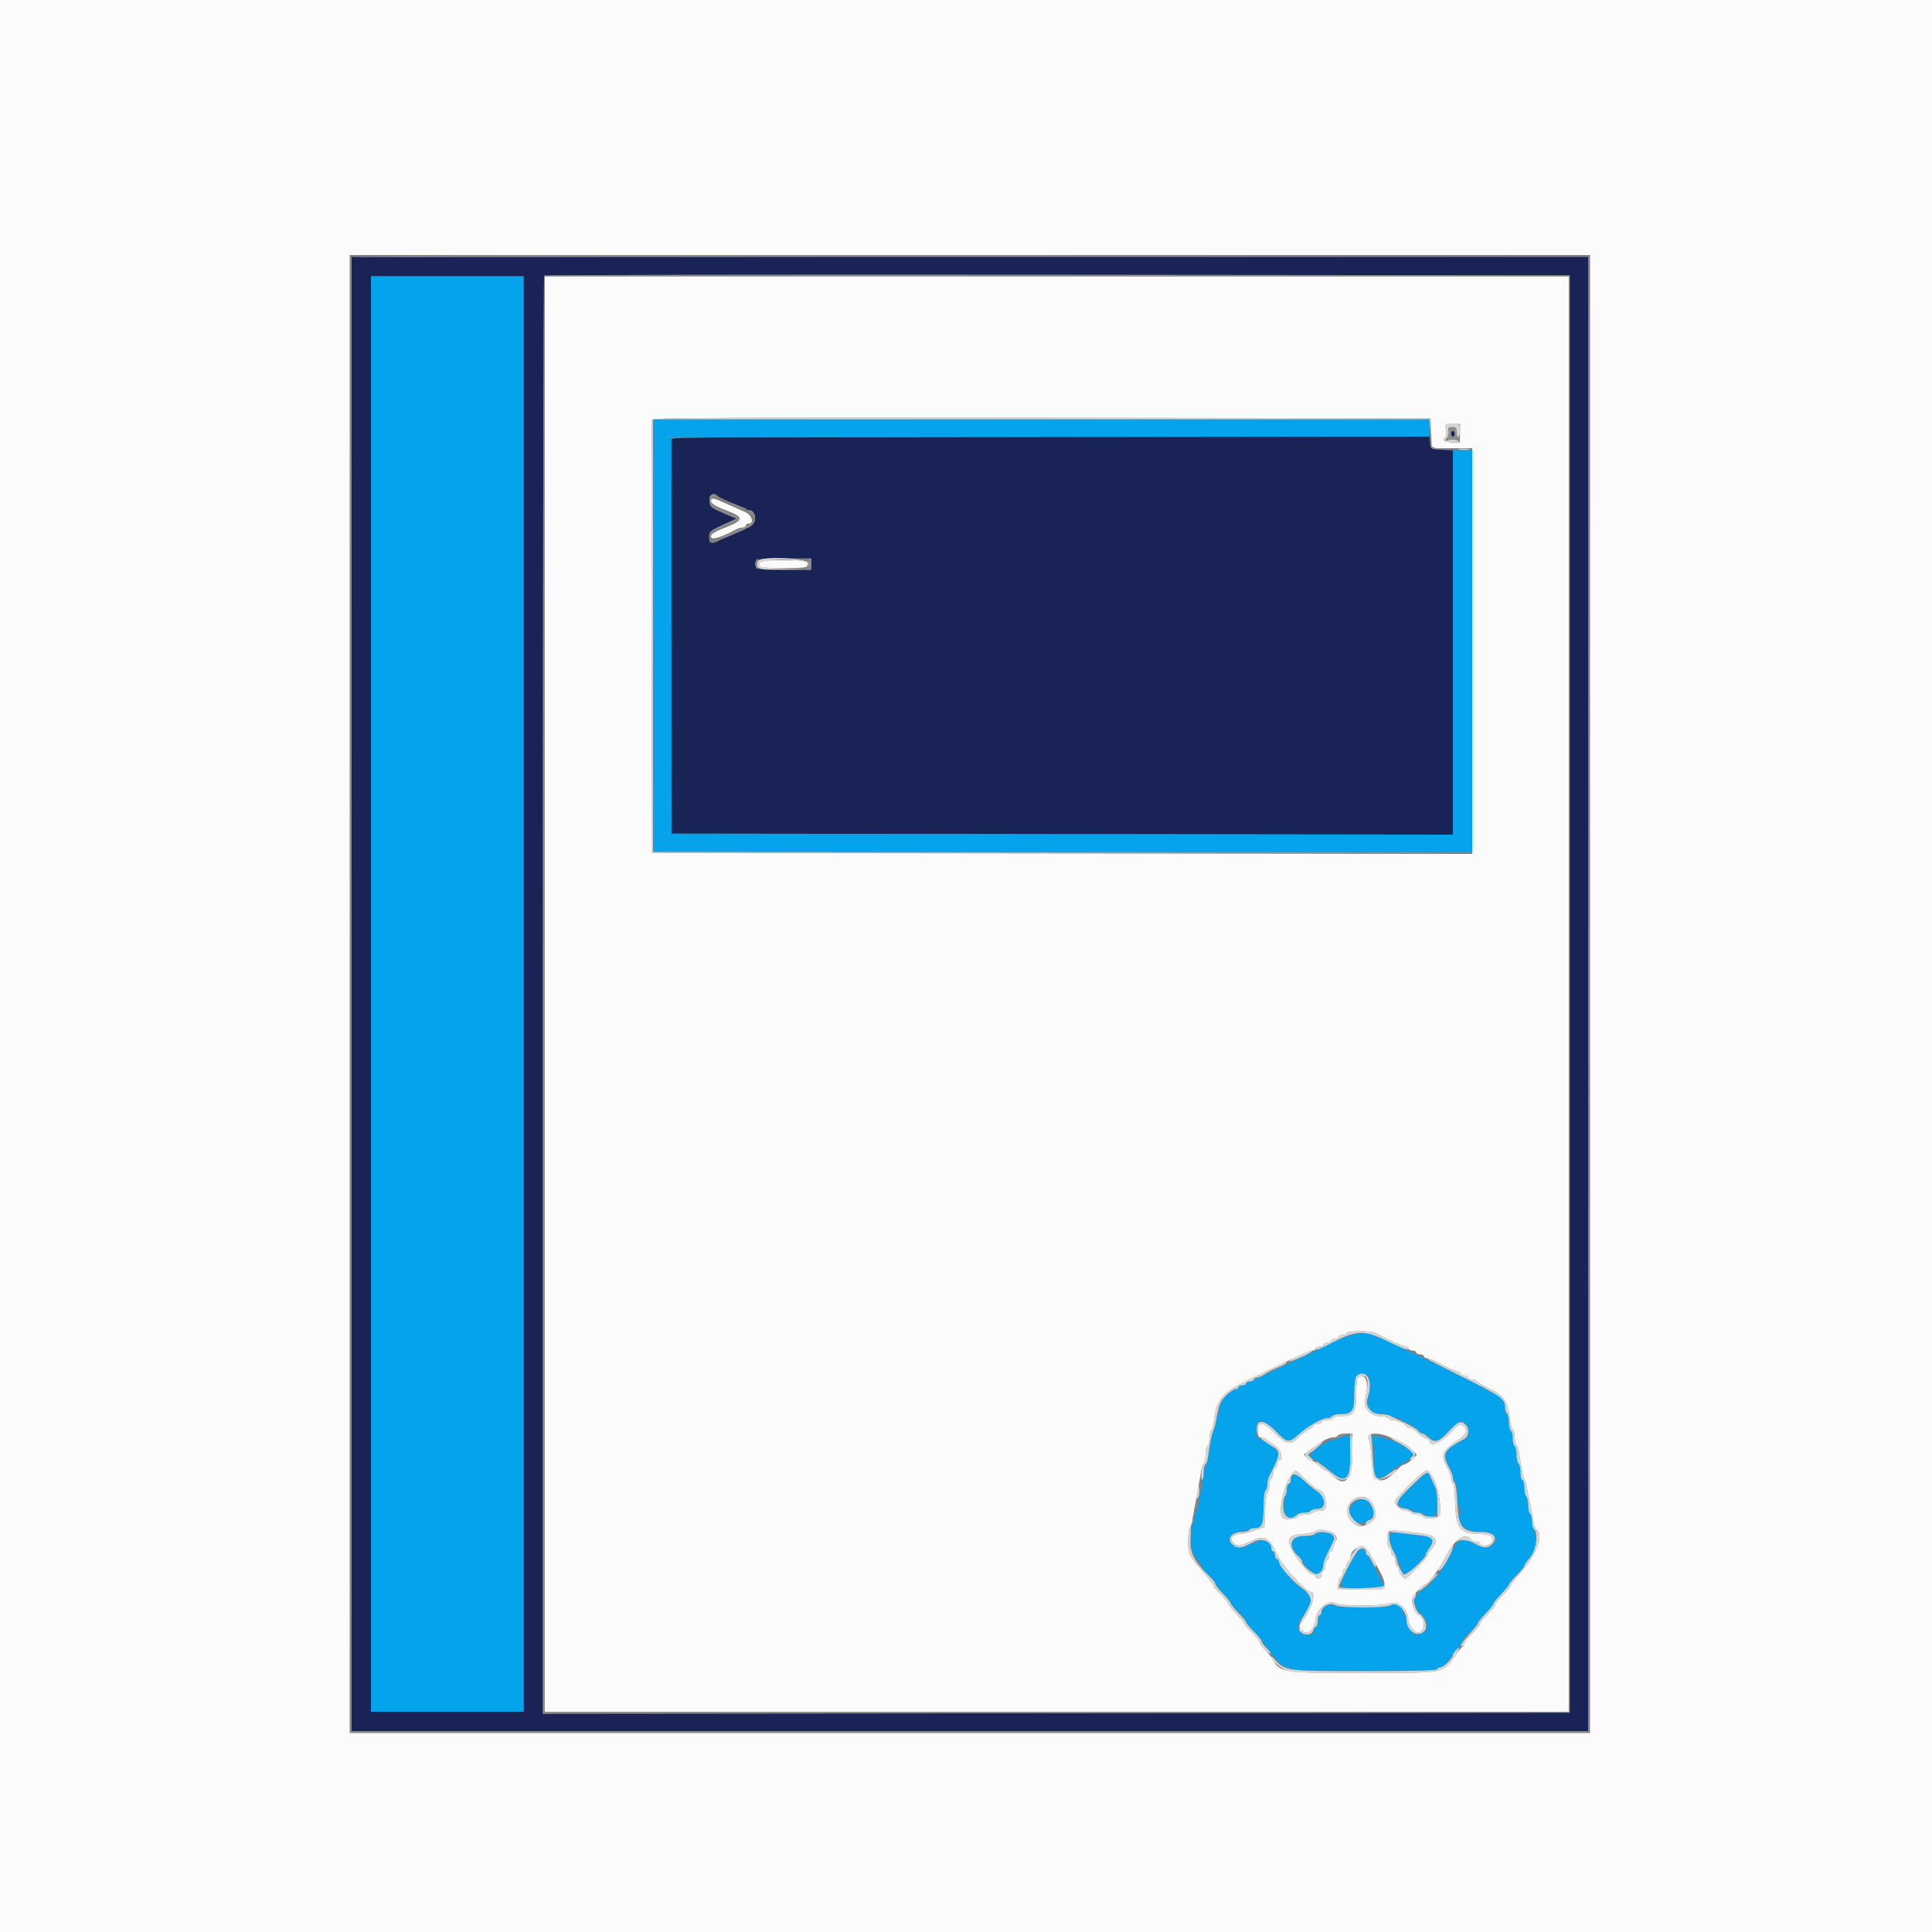 <svg id="svg" version="1.1" xmlns="http://www.w3.org/2000/svg" xmlns:xlink="http://www.w3.org/1999/xlink" width="400" height="400" viewBox="0, 0, 400,400"><rect x="0" y="0" width="400" height="400" fill="#808080" stroke="none"/><g id="svgg"><path id="path0" d="M72.800 205.800 L 72.800 358.400 200.800 358.400 L 328.800 358.400 328.800 205.800 L 328.800 53.200 200.800 53.200 L 72.800 53.200 72.800 205.800 M325.000 205.800 L 325.000 354.600 218.700 354.701 L 112.400 354.801 112.400 206.067 C 112.400 124.264,112.520 57.213,112.667 57.066 C 112.814 56.919,160.649 56.844,218.967 56.899 L 325.000 57.000 325.000 205.800 M108.400 205.800 L 108.400 354.400 92.600 354.400 L 76.800 354.400 76.800 205.800 L 76.800 57.200 92.600 57.200 L 108.400 57.200 108.400 205.800 M300.400 89.800 C 300.400 90.130,300.580 90.400,300.800 90.400 C 301.020 90.400,301.200 90.130,301.200 89.800 C 301.200 89.470,301.020 89.200,300.800 89.200 C 300.580 89.200,300.400 89.470,300.400 89.800 M138.984 90.900 C 138.880 91.175,138.840 109.670,138.897 132.000 L 139.000 172.600 219.900 172.701 L 300.800 172.802 300.800 133.021 L 300.800 93.240 298.500 93.120 C 296.226 93.001,296.199 92.985,296.075 91.700 L 295.949 90.400 217.562 90.400 C 155.221 90.400,139.136 90.502,138.984 90.900 M148.620 102.731 C 148.829 102.914,150.440 103.666,152.200 104.403 C 156.181 106.070,156.469 106.290,156.320 107.553 C 156.192 108.642,155.729 108.956,151.800 110.616 C 150.480 111.174,149.087 111.803,148.705 112.015 C 147.411 112.733,146.800 112.471,146.800 111.198 C 146.800 110.098,147.040 109.885,149.640 108.688 L 152.481 107.379 150.340 106.464 C 147.087 105.073,147.009 105.010,146.875 103.660 C 146.747 102.381,147.661 101.895,148.620 102.731 M168.000 116.800 L 168.000 118.000 162.387 118.000 C 157.768 118.000,156.734 117.894,156.545 117.400 C 155.926 115.788,156.535 115.600,162.387 115.600 L 168.000 115.600 168.000 116.800 " stroke="none" fill="#192356" fill-rule="evenodd"></path><path id="path1" d="M76.800 205.800 L 76.800 354.400 92.600 354.400 L 108.400 354.400 108.400 205.800 L 108.400 57.200 92.600 57.200 L 76.800 57.200 76.800 205.800 M135.200 131.600 L 135.200 176.400 220.000 176.400 L 304.800 176.400 304.800 134.800 L 304.800 93.200 302.800 93.200 L 300.800 93.200 300.800 133.001 L 300.800 172.802 219.900 172.701 L 139.000 172.600 139.000 131.600 L 139.000 90.600 217.500 90.499 L 296.000 90.398 296.000 88.599 L 296.000 86.800 215.600 86.800 L 135.200 86.800 135.200 131.600 M275.378 278.144 C 273.167 279.275,270.377 280.633,269.178 281.162 C 267.980 281.691,265.214 282.996,263.030 284.062 C 260.847 285.128,258.822 286.000,258.530 286.000 C 258.239 286.000,258.000 286.180,258.000 286.400 C 258.000 286.620,257.640 286.800,257.200 286.800 C 256.760 286.800,256.400 286.980,256.400 287.200 C 256.400 287.420,256.124 287.600,255.787 287.600 C 254.676 287.600,252.400 290.264,252.400 291.563 C 252.400 292.217,252.220 292.864,252.000 293.000 C 251.780 293.136,251.600 293.831,251.600 294.544 C 251.600 295.257,251.438 296.011,251.241 296.220 C 251.044 296.429,250.784 297.320,250.664 298.200 C 250.286 300.966,249.957 302.573,249.599 303.400 C 249.409 303.840,249.068 305.370,248.841 306.800 C 248.126 311.320,247.954 312.180,247.600 313.000 C 246.164 316.325,246.147 321.006,247.564 322.620 C 248.244 323.394,248.800 324.196,248.800 324.401 C 248.800 324.606,249.430 325.403,250.200 326.173 C 250.970 326.943,251.600 327.738,251.600 327.938 C 251.600 328.139,252.320 329.045,253.200 329.952 C 254.080 330.859,254.800 331.744,254.800 331.919 C 254.800 332.094,255.520 332.941,256.400 333.800 C 257.280 334.659,258.000 335.532,258.000 335.740 C 258.000 335.947,258.765 336.974,259.700 338.022 C 260.635 339.069,261.940 340.679,262.600 341.600 C 264.322 344.000,265.607 345.200,266.458 345.200 C 266.866 345.200,267.200 345.380,267.200 345.600 C 267.200 345.860,272.533 346.000,282.400 346.000 C 292.267 346.000,297.600 345.860,297.600 345.600 C 297.600 345.380,297.856 345.200,298.170 345.200 C 298.483 345.200,299.158 344.653,299.670 343.985 C 300.181 343.317,301.095 342.168,301.700 341.432 C 302.305 340.697,302.800 339.930,302.800 339.728 C 302.800 339.527,303.520 338.659,304.400 337.800 C 305.280 336.941,306.000 336.080,306.000 335.887 C 306.000 335.695,306.720 334.846,307.600 334.000 C 308.480 333.154,309.200 332.254,309.200 332.000 C 309.200 331.746,309.920 330.846,310.800 330.000 C 311.680 329.154,312.400 328.254,312.400 328.000 C 312.400 327.746,313.120 326.846,314.000 326.000 C 314.880 325.154,315.600 324.314,315.600 324.131 C 315.601 323.949,316.056 323.271,316.612 322.625 C 317.824 321.215,318.164 320.041,317.863 318.299 C 317.739 317.585,317.527 316.370,317.392 315.600 C 317.256 314.830,316.990 313.840,316.800 313.400 C 316.425 312.532,316.071 310.770,315.734 308.100 C 315.616 307.165,315.358 306.400,315.160 306.400 C 314.962 306.400,314.800 305.691,314.800 304.824 C 314.800 303.957,314.620 303.136,314.400 303.000 C 314.180 302.864,314.000 302.054,314.000 301.200 C 314.000 300.346,313.820 299.536,313.600 299.400 C 313.380 299.264,313.200 298.544,313.200 297.800 C 313.200 297.056,313.020 296.336,312.800 296.200 C 312.580 296.064,312.400 295.344,312.400 294.600 C 312.400 293.856,312.220 293.136,312.000 293.000 C 311.780 292.864,311.600 292.215,311.600 291.558 C 311.600 290.283,310.080 288.400,309.052 288.400 C 308.730 288.400,308.407 288.262,308.333 288.093 C 308.193 287.771,299.377 283.355,292.600 280.213 C 290.400 279.193,287.908 278.007,287.062 277.579 C 286.216 277.151,285.271 276.800,284.962 276.800 C 284.653 276.800,284.400 276.620,284.400 276.400 C 284.400 275.131,279.368 276.104,275.378 278.144 M283.120 284.880 C 283.715 285.475,283.742 287.872,283.173 289.506 C 282.563 291.255,283.911 292.800,286.049 292.800 C 286.876 292.800,287.664 292.980,287.800 293.200 C 287.936 293.420,288.487 293.600,289.024 293.600 C 289.561 293.600,290.000 293.780,290.000 294.000 C 290.000 294.220,290.360 294.400,290.800 294.400 C 291.240 294.400,291.600 294.580,291.600 294.800 C 291.600 295.020,291.842 295.200,292.138 295.200 C 292.434 295.200,293.002 295.560,293.400 296.000 C 293.798 296.440,294.338 296.800,294.600 296.800 C 294.862 296.800,295.402 297.160,295.800 297.600 C 296.897 298.812,297.646 298.587,299.800 296.400 C 300.883 295.300,302.056 294.400,302.405 294.400 C 304.116 294.400,304.674 297.315,303.100 298.027 C 299.092 299.841,298.449 301.038,300.000 303.800 C 300.440 304.583,300.800 305.579,300.800 306.012 C 300.800 306.445,300.980 306.800,301.200 306.800 C 301.420 306.800,301.600 307.802,301.600 309.026 C 301.600 310.251,301.793 311.614,302.029 312.055 C 302.322 312.601,302.332 313.219,302.061 313.996 C 301.461 315.719,303.672 317.200,306.847 317.200 C 308.421 317.200,309.600 317.885,309.600 318.800 C 309.600 319.533,308.528 320.400,307.623 320.400 C 306.818 320.400,306.436 320.261,304.505 319.262 C 302.443 318.196,301.783 318.637,299.959 322.297 C 298.425 325.375,296.488 327.865,294.887 328.821 C 294.164 329.252,293.457 329.919,293.316 330.302 C 293.174 330.686,292.865 331.149,292.629 331.330 C 292.331 331.560,292.353 331.723,292.700 331.864 C 292.975 331.975,293.200 332.346,293.200 332.686 C 293.200 333.027,293.516 333.597,293.903 333.953 C 295.389 335.321,295.808 336.708,295.004 337.596 C 294.045 338.655,292.392 338.658,292.116 337.600 C 292.001 337.160,291.748 336.800,291.553 336.800 C 291.359 336.800,291.200 336.260,291.200 335.600 C 291.200 334.940,291.020 334.400,290.800 334.400 C 290.580 334.400,290.400 334.117,290.400 333.771 C 290.400 332.413,288.637 331.523,287.735 332.425 C 287.164 332.996,276.895 332.977,276.205 332.404 C 275.481 331.804,273.600 332.713,273.600 333.664 C 273.600 334.069,273.420 334.400,273.200 334.400 C 272.980 334.400,272.800 334.940,272.800 335.600 C 272.800 336.260,272.620 336.800,272.400 336.800 C 272.180 336.800,272.000 337.160,272.000 337.600 C 272.000 338.670,269.991 338.695,269.034 337.637 C 268.376 336.910,268.396 336.792,269.461 335.137 C 272.028 331.150,272.015 330.898,269.132 328.605 C 268.029 327.727,266.935 326.647,266.700 326.205 C 266.466 325.762,265.943 325.109,265.537 324.753 C 265.132 324.397,264.800 323.812,264.800 323.453 C 264.800 323.094,264.665 322.799,264.500 322.797 C 264.186 322.794,263.200 320.894,263.200 320.292 C 263.200 319.170,260.766 318.284,260.200 319.200 C 260.064 319.420,259.513 319.600,258.976 319.600 C 258.439 319.600,258.000 319.780,258.000 320.000 C 258.000 320.647,255.927 320.458,255.131 319.738 C 253.831 318.561,254.534 317.453,256.818 317.082 C 261.527 316.316,261.600 316.241,261.600 312.175 C 261.600 310.345,261.780 308.736,262.000 308.600 C 262.220 308.464,262.400 307.911,262.400 307.371 C 262.400 306.831,262.557 306.077,262.750 305.695 C 264.236 302.745,264.800 301.451,264.800 300.991 C 264.800 300.470,262.100 298.431,260.700 297.894 C 260.194 297.699,260.000 297.179,260.000 296.013 C 260.000 293.581,261.566 293.726,264.200 296.400 C 266.560 298.797,266.798 298.821,268.984 296.900 C 270.942 295.180,273.733 293.600,274.814 293.600 C 275.220 293.600,275.664 293.420,275.800 293.200 C 275.936 292.980,276.568 292.800,277.205 292.800 C 279.948 292.800,280.400 292.208,280.400 288.616 C 280.400 285.310,280.745 284.400,282.000 284.400 C 282.352 284.400,282.856 284.616,283.120 284.880 M277.400 297.600 C 277.264 297.820,276.824 298.000,276.422 298.000 C 275.578 298.000,274.330 298.612,272.494 299.927 C 271.237 300.828,270.752 302.000,271.637 302.000 C 272.072 302.000,273.223 302.808,275.768 304.900 C 278.625 307.249,279.600 306.288,279.600 301.120 C 279.600 297.231,279.592 297.200,278.624 297.200 C 278.087 297.200,277.536 297.380,277.400 297.600 M283.986 297.974 C 284.214 298.399,284.400 300.379,284.400 302.374 C 284.400 306.751,284.878 306.999,288.308 304.398 C 289.468 303.519,290.561 302.800,290.738 302.800 C 290.916 302.800,291.447 302.389,291.919 301.886 L 292.777 300.973 291.733 300.189 C 288.844 298.019,283.137 296.387,283.986 297.974 M267.700 305.413 C 267.425 305.717,267.200 306.244,267.200 306.583 C 267.200 306.922,267.040 307.200,266.844 307.200 C 266.648 307.200,266.386 307.785,266.263 308.500 C 266.139 309.215,265.919 310.383,265.774 311.095 C 265.248 313.680,267.403 315.537,268.629 313.554 C 268.749 313.359,269.366 313.200,270.000 313.200 C 270.634 313.200,271.264 313.020,271.400 312.800 C 271.536 312.580,272.187 312.400,272.848 312.400 C 274.445 312.400,274.450 309.741,272.855 308.950 C 272.335 308.692,271.075 307.667,270.055 306.671 C 268.507 305.159,268.117 304.951,267.700 305.413 M292.235 307.645 C 290.566 309.209,289.200 310.662,289.200 310.873 C 289.200 311.597,290.343 312.400,291.371 312.400 C 291.937 312.400,292.400 312.580,292.400 312.800 C 292.400 313.020,292.929 313.200,293.576 313.200 C 294.223 313.200,294.864 313.380,295.000 313.600 C 295.944 315.127,297.600 313.977,297.600 311.794 C 297.600 309.536,296.846 306.400,296.303 306.400 C 296.136 306.400,296.000 306.040,296.000 305.600 C 296.000 304.328,295.462 304.620,292.235 307.645 M279.997 311.403 C 278.104 313.419,280.445 316.239,283.003 315.025 C 284.343 314.390,285.151 312.000,284.027 312.000 C 283.822 312.000,283.540 311.640,283.400 311.200 C 283.032 310.042,281.172 310.153,279.997 311.403 M272.400 317.600 C 272.070 317.813,270.967 317.991,269.949 317.994 C 267.007 318.004,266.502 320.327,268.993 322.394 C 269.327 322.671,269.600 323.064,269.600 323.267 C 269.600 323.709,271.142 325.226,272.214 325.837 C 272.995 326.283,274.000 325.133,274.000 323.792 C 274.000 323.346,274.628 321.914,276.063 319.084 C 276.795 317.642,274.054 316.531,272.400 317.600 M287.899 317.434 C 287.168 318.165,287.546 319.519,289.650 323.695 C 289.843 324.077,290.000 324.640,290.000 324.946 C 290.000 327.312,293.823 324.471,295.916 320.548 C 296.982 318.550,296.696 318.185,293.800 317.852 C 292.700 317.725,290.990 317.512,289.999 317.378 C 289.009 317.245,288.064 317.270,287.899 317.434 M281.050 321.145 C 280.057 322.242,277.600 327.179,277.600 328.077 C 277.600 328.730,278.023 328.800,282.000 328.800 C 284.420 328.800,286.400 328.648,286.400 328.463 C 286.400 327.867,283.627 322.638,282.690 321.467 C 281.784 320.336,281.783 320.335,281.050 321.145 " stroke="none" fill="#05a3ec" fill-rule="evenodd"></path><path id="path2" d="M0.000 200.000 L 0.000 400.000 200.000 400.000 L 400.000 400.000 400.000 200.000 L 400.000 0.000 200.000 0.000 L 0.000 0.000 0.000 200.000 M329.200 205.800 L 329.200 358.800 200.800 358.800 L 72.400 358.800 72.400 205.800 L 72.400 52.800 200.800 52.800 L 329.200 52.800 329.200 205.800 M112.800 205.800 L 112.800 354.400 218.800 354.400 L 324.800 354.400 324.800 205.800 L 324.800 57.200 218.800 57.200 L 112.800 57.200 112.800 205.800 M296.317 89.700 L 296.434 92.800 300.617 92.800 L 304.800 92.800 304.800 134.801 L 304.800 176.802 219.900 176.701 L 135.000 176.600 134.897 132.000 C 134.840 107.470,134.880 87.175,134.985 86.899 C 135.137 86.500,151.488 86.419,215.688 86.499 L 296.200 86.600 296.317 89.700 M302.276 89.691 L 302.247 91.600 300.747 91.600 C 299.236 91.600,298.430 91.076,299.206 90.596 C 299.443 90.450,299.521 89.785,299.385 89.060 C 299.148 87.798,299.165 87.782,300.725 87.782 L 302.305 87.782 302.276 89.691 M147.200 103.732 C 147.200 104.227,148.272 104.894,150.200 105.600 C 154.119 107.035,154.101 107.713,150.100 109.254 C 148.016 110.056,147.200 110.566,147.200 111.068 C 147.200 111.893,149.134 111.345,152.495 109.567 C 152.877 109.365,153.462 109.200,153.795 109.200 C 154.128 109.200,154.400 109.020,154.400 108.800 C 154.400 108.580,154.670 108.400,155.000 108.400 C 156.201 108.400,155.678 106.629,154.300 106.033 C 153.585 105.724,151.870 104.961,150.490 104.336 C 147.665 103.057,147.200 102.972,147.200 103.732 M157.200 116.800 C 157.200 117.557,157.467 117.600,162.200 117.600 C 166.933 117.600,167.200 117.557,167.200 116.800 C 167.200 116.043,166.933 116.000,162.200 116.000 C 157.467 116.000,157.200 116.043,157.200 116.800 M284.705 275.954 C 287.988 277.628,290.604 278.800,291.056 278.800 C 291.355 278.800,291.600 278.980,291.600 279.200 C 291.600 279.420,291.960 279.600,292.400 279.600 C 292.840 279.600,293.200 279.780,293.200 280.000 C 293.200 280.220,293.560 280.400,294.000 280.400 C 294.440 280.400,294.800 280.580,294.800 280.800 C 294.800 281.020,295.115 281.204,295.500 281.209 C 295.885 281.214,297.362 281.844,298.781 282.609 C 300.201 283.374,301.596 284.000,301.881 284.000 C 302.167 284.000,302.400 284.180,302.400 284.400 C 302.400 284.620,302.760 284.800,303.200 284.800 C 303.640 284.800,304.000 284.980,304.000 285.200 C 304.000 285.420,304.345 285.600,304.767 285.600 C 305.188 285.600,305.593 285.742,305.667 285.915 C 305.740 286.088,306.800 286.714,308.022 287.306 C 311.483 288.983,312.157 289.996,312.676 294.300 C 312.788 295.235,313.042 296.000,313.240 296.000 C 313.438 296.000,313.600 296.720,313.600 297.600 C 313.600 298.480,313.762 299.200,313.960 299.200 C 314.158 299.200,314.416 299.965,314.534 300.900 C 314.871 303.570,315.225 305.332,315.600 306.200 C 315.790 306.640,316.040 307.540,316.155 308.200 C 316.270 308.860,316.564 310.300,316.808 311.400 C 317.052 312.500,317.349 314.076,317.468 314.903 C 317.587 315.729,317.845 316.505,318.042 316.626 C 319.755 317.685,318.158 321.905,314.500 325.986 C 313.565 327.029,312.800 328.053,312.800 328.260 C 312.800 328.468,312.080 329.341,311.200 330.200 C 310.320 331.059,309.600 331.959,309.600 332.200 C 309.600 332.441,308.880 333.341,308.000 334.200 C 307.120 335.059,306.400 335.959,306.400 336.200 C 306.400 336.441,305.680 337.341,304.800 338.200 C 303.920 339.059,303.200 339.981,303.200 340.248 C 303.200 340.515,303.049 340.793,302.864 340.867 C 302.679 340.940,301.907 341.890,301.147 342.977 C 298.707 346.470,299.433 346.338,282.496 346.371 C 265.986 346.403,264.880 346.246,263.559 343.684 C 263.251 343.088,262.505 342.123,261.900 341.540 C 261.295 340.956,260.800 340.267,260.800 340.008 C 260.800 339.749,260.080 338.846,259.200 338.000 C 258.320 337.154,257.599 336.314,257.597 336.131 C 257.596 335.949,256.884 335.080,256.017 334.200 C 255.149 333.320,254.430 332.412,254.420 332.181 C 254.409 331.951,253.680 331.059,252.800 330.200 C 251.920 329.341,251.200 328.469,251.200 328.264 C 251.200 328.058,250.525 327.111,249.700 326.159 C 246.001 321.892,246.000 321.889,246.000 319.069 C 246.000 317.627,246.161 316.348,246.358 316.226 C 246.555 316.105,246.812 315.329,246.930 314.503 C 247.048 313.676,247.434 311.470,247.789 309.600 C 248.143 307.730,248.535 305.524,248.659 304.697 C 248.783 303.871,249.045 303.095,249.242 302.974 C 249.439 302.852,249.600 302.054,249.600 301.200 C 249.600 300.346,249.780 299.536,250.000 299.400 C 250.220 299.264,250.400 298.569,250.400 297.856 C 250.400 297.143,250.562 296.389,250.759 296.180 C 250.956 295.971,251.212 295.080,251.327 294.200 C 251.936 289.532,252.933 288.389,258.984 285.425 C 266.336 281.824,271.243 279.600,271.837 279.600 C 272.147 279.600,272.400 279.420,272.400 279.200 C 272.400 278.980,272.760 278.800,273.200 278.800 C 273.640 278.800,274.000 278.620,274.000 278.400 C 274.000 278.180,274.360 278.000,274.800 278.000 C 275.240 278.000,275.600 277.820,275.600 277.600 C 275.600 277.380,275.960 277.200,276.400 277.200 C 276.840 277.200,277.200 277.020,277.200 276.800 C 277.200 276.580,277.560 276.400,278.000 276.400 C 278.440 276.400,278.800 276.220,278.800 276.000 C 278.800 275.504,283.747 275.465,284.705 275.954 M281.300 285.060 C 280.957 285.202,280.800 286.304,280.800 288.571 C 280.800 292.481,280.313 293.200,277.669 293.200 C 276.751 293.200,276.000 293.380,276.000 293.600 C 276.000 293.820,275.460 294.000,274.800 294.000 C 274.140 294.000,273.600 294.180,273.600 294.400 C 273.600 294.620,273.240 294.800,272.800 294.800 C 272.360 294.800,272.000 294.950,272.000 295.132 C 272.000 295.315,271.505 295.720,270.900 296.032 C 270.295 296.345,269.323 297.095,268.740 297.700 C 267.213 299.283,266.238 299.098,264.000 296.800 C 261.613 294.349,260.400 294.147,260.400 296.200 C 260.400 297.195,260.579 297.600,261.017 297.600 C 261.356 297.600,261.851 297.791,262.117 298.024 C 262.383 298.257,263.185 298.794,263.900 299.218 C 265.174 299.973,265.860 302.400,264.800 302.400 C 264.580 302.400,264.400 302.760,264.400 303.200 C 264.400 303.640,264.220 304.000,264.000 304.000 C 263.780 304.000,263.600 304.439,263.600 304.976 C 263.600 305.513,263.420 306.064,263.200 306.200 C 262.980 306.336,262.800 306.941,262.800 307.544 C 262.800 308.147,262.628 308.812,262.418 309.022 C 262.208 309.232,261.983 310.925,261.918 312.784 L 261.800 316.164 259.800 316.881 C 258.700 317.274,257.327 317.597,256.749 317.598 C 255.289 317.601,254.518 318.575,255.332 319.389 C 256.136 320.193,256.718 320.160,258.706 319.200 C 261.836 317.687,262.646 318.088,264.560 322.097 C 265.691 324.467,270.400 329.600,271.444 329.600 C 272.703 329.600,271.332 333.752,269.302 336.082 C 268.595 336.894,269.388 338.002,270.671 337.997 C 271.353 337.994,272.400 336.410,272.400 335.382 C 272.400 333.287,275.013 331.041,276.424 331.922 C 277.431 332.551,286.111 332.556,287.845 331.929 C 289.560 331.309,291.600 333.235,291.600 335.476 C 291.600 336.343,292.831 338.000,293.475 338.000 C 295.146 338.000,295.238 335.212,293.600 334.200 C 292.676 333.629,292.030 331.541,292.516 330.692 C 293.188 329.515,294.682 328.000,295.169 328.000 C 295.719 328.000,298.397 324.263,299.613 321.800 C 301.200 318.585,303.582 317.152,304.600 318.800 C 304.736 319.020,305.197 319.200,305.624 319.200 C 306.051 319.200,306.400 319.380,306.400 319.600 C 306.400 320.223,308.244 320.070,308.800 319.400 C 309.606 318.429,308.593 317.600,306.600 317.600 C 302.333 317.600,301.459 316.579,301.305 311.413 C 301.240 309.220,301.009 307.249,300.793 307.033 C 300.577 306.817,300.400 306.321,300.400 305.932 C 300.400 305.543,300.040 304.583,299.600 303.800 C 298.153 301.223,298.559 300.279,302.108 297.978 C 303.700 296.946,303.954 295.829,302.768 295.086 C 302.269 294.773,301.728 295.125,300.213 296.745 C 298.404 298.679,296.000 299.639,296.000 298.427 C 296.000 298.222,295.634 297.938,295.187 297.796 C 294.740 297.654,293.938 297.102,293.405 296.569 C 292.872 296.036,292.158 295.600,291.818 295.600 C 291.478 295.600,291.199 295.465,291.197 295.300 C 291.193 294.899,289.219 294.000,288.344 294.000 C 287.961 294.000,287.536 293.820,287.400 293.600 C 287.264 293.380,286.477 293.200,285.652 293.200 C 283.730 293.200,282.150 291.365,282.605 289.663 C 283.480 286.392,282.913 284.394,281.300 285.060 M280.000 301.029 C 280.000 306.478,278.445 308.082,275.764 305.400 C 275.214 304.850,274.600 304.400,274.400 304.400 C 274.200 304.400,273.586 303.950,273.036 303.400 C 272.486 302.850,271.835 302.400,271.590 302.400 C 271.128 302.400,269.790 301.237,270.052 301.065 C 270.134 301.011,270.918 300.435,271.796 299.784 C 273.872 298.245,275.119 297.600,276.022 297.600 C 276.424 297.600,276.864 297.420,277.000 297.200 C 277.136 296.980,277.867 296.800,278.624 296.800 L 280.000 296.800 280.000 301.029 M287.451 297.425 C 290.551 298.676,291.430 299.168,292.388 300.187 L 293.364 301.226 292.299 302.213 C 291.714 302.756,291.023 303.200,290.764 303.200 C 290.506 303.200,290.003 303.524,289.647 303.919 C 286.155 307.800,284.264 307.288,283.976 302.384 C 283.852 300.285,283.616 298.350,283.452 298.084 C 282.625 296.746,284.857 296.378,287.451 297.425 M270.439 306.400 C 271.562 307.500,272.656 308.400,272.869 308.400 C 273.539 308.400,274.350 309.457,274.439 310.448 C 274.619 312.457,274.442 312.800,273.224 312.800 C 272.577 312.800,271.936 312.980,271.800 313.200 C 271.664 313.420,270.933 313.600,270.176 313.600 C 269.419 313.600,268.800 313.760,268.800 313.956 C 268.800 314.493,265.847 314.746,265.506 314.238 C 264.559 312.826,265.816 307.189,267.545 305.100 C 268.295 304.193,268.090 304.101,270.439 306.400 M296.934 306.500 C 298.037 308.833,298.595 313.245,297.879 313.961 C 297.330 314.510,294.933 314.538,294.600 314.000 C 294.464 313.780,293.924 313.600,293.400 313.600 C 292.876 313.600,292.336 313.420,292.200 313.200 C 292.064 312.980,291.573 312.800,291.108 312.800 C 290.118 312.800,288.800 311.721,288.800 310.911 C 288.800 310.202,294.692 304.400,295.412 304.400 C 295.703 304.400,296.388 305.345,296.934 306.500 M284.100 311.235 C 285.256 313.266,285.018 314.543,283.305 315.500 C 281.656 316.422,280.230 315.937,279.265 314.126 C 277.584 310.969,282.332 308.129,284.100 311.235 M276.220 317.622 C 276.833 318.300,276.879 318.581,276.482 319.217 C 276.217 319.642,276.000 320.262,276.000 320.595 C 276.000 320.928,275.820 321.200,275.600 321.200 C 275.380 321.200,275.200 321.549,275.200 321.976 C 275.200 322.403,275.020 322.864,274.800 323.000 C 274.580 323.136,274.400 323.687,274.400 324.224 C 274.400 324.761,274.220 325.200,274.000 325.200 C 273.780 325.200,273.600 325.560,273.600 326.000 C 273.600 326.444,273.333 326.800,273.000 326.800 C 272.670 326.800,272.400 326.620,272.400 326.400 C 272.400 326.180,272.144 326.000,271.831 326.000 C 271.095 326.000,268.755 323.259,267.547 320.983 C 266.270 318.576,266.722 317.869,269.710 317.598 C 270.935 317.487,272.072 317.262,272.236 317.098 C 272.877 316.457,275.475 316.799,276.220 317.622 M294.000 317.432 C 297.274 317.804,298.080 318.905,296.400 320.708 C 295.960 321.180,295.600 321.758,295.600 321.992 C 295.600 322.431,291.402 326.800,290.980 326.800 C 290.512 326.800,289.600 325.645,289.600 325.052 C 289.600 324.719,289.420 324.336,289.200 324.200 C 288.980 324.064,288.800 323.513,288.800 322.976 C 288.800 322.439,288.620 322.000,288.400 322.000 C 288.180 322.000,288.000 321.640,288.000 321.200 C 288.000 320.760,287.820 320.400,287.600 320.400 C 287.139 320.400,287.051 317.483,287.498 317.035 C 287.662 316.871,288.697 316.837,289.798 316.959 C 290.899 317.082,292.790 317.294,294.000 317.432 M283.372 321.303 C 287.968 329.026,287.925 329.250,281.900 329.112 L 277.000 329.000 277.088 327.804 C 277.137 327.146,277.362 326.546,277.588 326.471 C 277.815 326.395,278.000 325.988,278.000 325.567 C 278.000 325.145,278.180 324.800,278.400 324.800 C 278.620 324.800,278.800 324.440,278.800 324.000 C 278.800 323.560,278.980 323.200,279.200 323.200 C 279.420 323.200,279.600 322.924,279.600 322.586 C 279.600 320.413,282.297 319.495,283.372 321.303 " stroke="none" fill="#fbfbfc" fill-rule="evenodd"></path><path id="path3" d="M72.585 53.300 C 72.481 53.575,72.441 122.380,72.498 206.200 L 72.600 358.600 200.800 358.600 L 329.000 358.600 329.001 205.800 L 329.002 53.000 328.900 205.700 L 328.799 358.400 200.799 358.400 L 72.800 358.400 72.800 205.801 L 72.800 53.201 200.700 53.100 L 328.600 52.999 200.687 52.899 C 98.652 52.820,72.736 52.901,72.585 53.300 M112.667 57.066 C 112.520 57.213,112.400 124.264,112.400 206.067 L 112.400 354.801 218.700 354.701 L 325.000 354.600 325.000 205.800 L 325.000 57.000 218.967 56.899 C 160.649 56.844,112.814 56.919,112.667 57.066 M324.800 205.800 L 324.800 354.400 218.800 354.400 L 112.800 354.400 112.800 205.800 L 112.800 57.200 218.800 57.200 L 324.800 57.200 324.800 205.800 M299.885 89.202 C 300.000 89.643,299.892 90.249,299.644 90.548 C 299.276 90.990,299.494 91.091,300.822 91.091 C 301.973 91.091,302.326 90.966,302.025 90.665 C 301.791 90.431,301.600 89.826,301.600 89.320 C 301.600 88.615,301.375 88.400,300.637 88.400 C 299.871 88.400,299.718 88.563,299.885 89.202 M301.200 89.800 C 301.200 90.130,301.020 90.400,300.800 90.400 C 300.580 90.400,300.400 90.130,300.400 89.800 C 300.400 89.470,300.580 89.200,300.800 89.200 C 301.020 89.200,301.200 89.470,301.200 89.800 M296.161 92.000 C 296.198 92.948,296.325 93.001,298.600 93.029 L 301.000 93.057 298.725 92.910 C 296.753 92.783,296.428 92.646,296.286 91.882 C 296.150 91.148,296.129 91.168,296.161 92.000 M146.875 103.660 C 147.009 105.010,147.087 105.073,150.340 106.464 L 152.481 107.379 149.640 108.688 C 146.932 109.935,146.803 110.056,146.864 111.298 L 146.928 112.600 147.084 111.368 C 147.245 110.098,147.369 110.014,151.700 108.213 C 152.525 107.870,153.200 107.504,153.200 107.400 C 153.200 107.296,152.525 106.930,151.700 106.587 C 147.446 104.819,147.200 104.660,147.200 103.696 C 147.200 102.909,147.346 102.792,148.050 103.016 C 148.622 103.197,148.811 103.141,148.626 102.843 C 147.973 101.786,146.745 102.359,146.875 103.660 M151.200 104.189 C 151.200 104.506,154.100 105.633,154.328 105.405 C 154.441 105.292,154.435 105.200,154.316 105.200 C 154.196 105.200,153.446 104.928,152.649 104.595 C 151.852 104.262,151.200 104.079,151.200 104.189 M155.300 106.157 C 157.078 107.507,156.329 108.267,150.907 110.615 C 149.976 111.018,149.284 111.417,149.369 111.503 C 149.518 111.651,153.103 110.167,155.200 109.088 C 156.750 108.290,156.634 105.568,155.051 105.613 C 154.803 105.620,154.915 105.865,155.300 106.157 M156.667 115.867 C 156.305 116.228,156.328 117.508,156.700 117.738 C 156.865 117.840,157.000 117.401,157.000 116.762 C 157.000 116.123,156.985 115.600,156.967 115.600 C 156.948 115.600,156.813 115.720,156.667 115.867 M167.495 116.441 C 167.624 116.934,167.484 117.428,167.157 117.635 C 166.712 117.917,166.741 117.989,167.300 117.994 C 167.812 117.998,168.000 117.679,168.000 116.800 C 168.000 116.140,167.837 115.600,167.637 115.600 C 167.438 115.600,167.374 115.978,167.495 116.441 M277.400 297.200 C 277.264 297.420,276.758 297.614,276.276 297.632 C 275.772 297.650,275.629 297.754,275.939 297.878 C 276.236 297.996,276.866 297.905,277.339 297.676 C 277.813 297.446,278.470 297.170,278.800 297.061 C 279.179 296.936,279.077 296.852,278.524 296.832 C 278.042 296.814,277.536 296.980,277.400 297.200 M248.501 307.800 C 248.505 308.680,248.587 308.993,248.683 308.495 C 248.779 307.998,248.775 307.278,248.675 306.895 C 248.575 306.513,248.496 306.920,248.501 307.800 M247.693 311.600 C 247.693 312.370,247.775 312.685,247.876 312.300 C 247.976 311.915,247.976 311.285,247.876 310.900 C 247.775 310.515,247.693 310.830,247.693 311.600 M246.893 314.800 C 246.893 315.570,246.975 315.885,247.076 315.500 C 247.176 315.115,247.176 314.485,247.076 314.100 C 246.975 313.715,246.893 314.030,246.893 314.800 M303.978 338.300 L 302.600 339.800 304.100 338.422 C 305.496 337.138,305.784 336.800,305.478 336.800 C 305.412 336.800,304.737 337.475,303.978 338.300 " stroke="none" fill="#8c8c8c" fill-rule="evenodd"></path><path id="path4" d="M134.985 86.899 C 134.880 87.175,134.840 107.470,134.897 132.000 L 135.000 176.600 220.000 176.601 L 305.000 176.603 220.100 176.500 L 135.200 176.398 135.200 131.599 L 135.200 86.800 215.579 86.800 L 295.958 86.800 296.114 88.802 L 296.270 90.805 296.235 88.702 L 296.200 86.600 215.688 86.499 C 151.488 86.419,135.137 86.500,134.985 86.899 M299.385 89.060 C 299.521 89.785,299.443 90.450,299.206 90.596 C 298.390 91.100,299.270 91.600,300.924 91.572 C 302.208 91.550,302.413 91.466,301.800 91.210 C 301.360 91.026,300.550 90.979,300.000 91.104 C 299.106 91.308,299.058 91.262,299.547 90.668 C 299.848 90.303,300.000 89.643,299.885 89.202 C 299.718 88.563,299.871 88.400,300.637 88.400 C 301.391 88.400,301.600 88.612,301.600 89.376 C 301.600 90.961,302.192 90.852,302.284 89.250 C 302.368 87.788,302.361 87.782,300.757 87.782 C 299.161 87.782,299.147 87.794,299.385 89.060 M302.105 93.087 C 302.714 93.179,303.614 93.177,304.105 93.082 C 304.597 92.987,304.100 92.911,303.000 92.914 C 301.900 92.917,301.497 92.995,302.105 93.087 M156.949 116.188 C 156.333 117.795,156.954 118.004,162.087 117.914 L 167.000 117.827 162.100 117.701 C 157.535 117.584,157.200 117.522,157.200 116.788 C 157.200 115.553,167.048 115.571,167.325 116.806 C 167.476 117.477,167.497 117.460,167.453 116.706 C 167.384 115.528,157.392 115.035,156.949 116.188 M278.800 276.000 C 278.800 276.220,278.440 276.400,278.000 276.400 C 277.560 276.400,277.200 276.580,277.200 276.800 C 277.200 277.020,276.840 277.200,276.400 277.200 C 275.960 277.200,275.600 277.380,275.600 277.600 C 275.600 277.820,275.240 278.000,274.800 278.000 C 274.360 278.000,274.000 278.180,274.000 278.400 C 274.000 278.620,273.640 278.800,273.200 278.800 C 272.760 278.800,272.400 278.974,272.400 279.187 C 272.400 279.672,273.058 279.421,276.755 277.519 C 280.716 275.483,282.698 275.464,286.737 277.423 C 290.662 279.327,291.600 279.668,291.600 279.190 C 291.600 278.976,291.355 278.800,291.056 278.800 C 290.604 278.800,287.988 277.628,284.705 275.954 C 283.747 275.465,278.800 275.504,278.800 276.000 M268.872 280.672 C 267.702 281.225,266.825 281.758,266.923 281.856 C 267.125 282.058,271.600 280.079,271.600 279.788 C 271.600 279.463,271.063 279.637,268.872 280.672 M295.600 281.357 C 295.600 281.443,298.795 283.094,302.700 285.026 C 310.601 288.934,311.600 289.633,311.600 291.246 C 311.600 291.855,311.780 292.464,312.000 292.600 C 312.220 292.736,312.400 293.546,312.400 294.400 C 312.400 295.254,312.580 296.064,312.800 296.200 C 313.020 296.336,313.200 297.056,313.200 297.800 C 313.200 298.544,313.380 299.264,313.600 299.400 C 313.820 299.536,314.000 300.346,314.000 301.200 C 314.000 302.054,314.180 302.864,314.400 303.000 C 314.620 303.136,314.800 303.957,314.800 304.824 C 314.800 305.691,314.980 306.400,315.200 306.400 C 315.420 306.400,315.600 307.109,315.600 307.976 C 315.600 308.843,315.780 309.664,316.000 309.800 C 316.220 309.936,316.400 310.746,316.400 311.600 C 316.400 312.454,316.580 313.264,316.800 313.400 C 317.020 313.536,317.200 314.256,317.200 315.000 C 317.200 315.744,317.380 316.464,317.600 316.600 C 318.555 317.190,318.045 320.978,316.816 322.415 C 316.165 323.177,315.616 323.980,315.597 324.200 C 315.577 324.420,314.851 325.320,313.983 326.200 C 313.116 327.080,312.404 327.935,312.403 328.100 C 312.401 328.264,311.680 329.141,310.800 330.048 C 309.920 330.955,309.200 331.855,309.200 332.048 C 309.200 332.241,308.480 333.141,307.600 334.048 C 306.720 334.955,306.000 335.849,306.000 336.035 C 306.000 336.221,305.190 337.285,304.200 338.400 C 302.308 340.530,302.151 340.800,302.800 340.800 C 303.020 340.800,303.200 340.567,303.200 340.281 C 303.200 339.996,303.920 339.059,304.800 338.200 C 305.680 337.341,306.400 336.441,306.400 336.200 C 306.400 335.959,307.120 335.059,308.000 334.200 C 308.880 333.341,309.600 332.441,309.600 332.200 C 309.600 331.959,310.320 331.059,311.200 330.200 C 312.080 329.341,312.800 328.468,312.800 328.260 C 312.800 328.053,313.565 327.029,314.500 325.986 C 318.158 321.905,319.755 317.685,318.042 316.626 C 317.845 316.505,317.587 315.729,317.468 314.903 C 317.349 314.076,317.052 312.500,316.808 311.400 C 316.564 310.300,316.270 308.860,316.155 308.200 C 316.040 307.540,315.790 306.640,315.600 306.200 C 315.225 305.332,314.871 303.570,314.534 300.900 C 314.416 299.965,314.158 299.200,313.960 299.200 C 313.762 299.200,313.600 298.480,313.600 297.600 C 313.600 296.720,313.438 296.000,313.240 296.000 C 313.042 296.000,312.788 295.235,312.676 294.300 C 312.157 289.996,311.483 288.983,308.022 287.306 C 306.800 286.714,305.740 286.088,305.667 285.915 C 305.593 285.742,305.188 285.600,304.767 285.600 C 304.345 285.600,304.000 285.420,304.000 285.200 C 304.000 284.980,303.640 284.800,303.200 284.800 C 302.760 284.800,302.400 284.620,302.400 284.400 C 302.400 284.180,302.167 284.000,301.881 284.000 C 301.596 284.000,300.201 283.374,298.781 282.609 C 296.332 281.289,295.600 281.001,295.600 281.357 M260.271 284.769 C 252.739 288.488,252.011 289.257,251.336 294.200 C 251.216 295.080,250.956 295.971,250.759 296.180 C 250.562 296.389,250.400 297.143,250.400 297.856 C 250.400 298.569,250.220 299.264,250.000 299.400 C 249.780 299.536,249.600 300.346,249.600 301.200 C 249.600 302.054,249.439 302.852,249.242 302.974 C 248.793 303.252,248.468 306.400,248.889 306.400 C 249.060 306.400,249.200 305.680,249.200 304.800 C 249.200 303.920,249.362 303.200,249.560 303.200 C 249.758 303.200,250.016 302.435,250.134 301.500 C 250.471 298.830,250.825 297.068,251.200 296.200 C 251.390 295.760,251.641 294.860,251.758 294.200 C 252.360 290.803,252.615 290.159,253.842 288.931 C 254.574 288.199,255.449 287.600,255.787 287.600 C 256.124 287.600,256.400 287.420,256.400 287.200 C 256.400 286.980,256.760 286.800,257.200 286.800 C 257.640 286.800,258.000 286.620,258.000 286.400 C 258.000 286.180,258.360 286.000,258.800 286.000 C 259.240 286.000,259.600 285.820,259.600 285.600 C 259.600 285.380,259.887 285.200,260.238 285.200 C 260.589 285.200,261.354 284.871,261.938 284.470 C 262.522 284.068,263.630 283.499,264.400 283.206 C 265.862 282.648,266.858 281.985,266.180 282.020 C 265.971 282.030,263.312 283.268,260.271 284.769 M280.880 284.880 C 280.587 285.173,280.400 286.599,280.400 288.536 C 280.400 292.168,279.996 292.766,277.524 292.787 C 276.712 292.794,275.936 292.980,275.800 293.200 C 275.664 293.420,275.220 293.600,274.814 293.600 C 273.733 293.600,270.942 295.180,268.984 296.900 C 266.796 298.823,266.561 298.798,264.185 296.384 C 261.710 293.869,260.222 293.727,260.164 296.000 C 260.129 297.395,260.129 297.395,260.288 296.100 C 260.522 294.197,261.677 294.415,264.000 296.800 C 266.238 299.098,267.213 299.283,268.740 297.700 C 269.323 297.095,270.295 296.345,270.900 296.032 C 271.505 295.720,272.000 295.315,272.000 295.132 C 272.000 294.950,272.360 294.800,272.800 294.800 C 273.240 294.800,273.600 294.620,273.600 294.400 C 273.600 294.180,274.140 294.000,274.800 294.000 C 275.460 294.000,276.000 293.820,276.000 293.600 C 276.000 293.380,276.782 293.200,277.738 293.200 C 280.316 293.200,280.800 292.456,280.800 288.495 C 280.800 285.553,280.878 285.229,281.640 284.987 C 283.234 284.481,283.537 285.970,282.593 289.663 C 282.156 291.370,283.739 293.200,285.652 293.200 C 286.477 293.200,287.264 293.380,287.400 293.600 C 287.536 293.820,287.961 294.000,288.344 294.000 C 289.219 294.000,291.193 294.899,291.197 295.300 C 291.199 295.465,291.478 295.600,291.818 295.600 C 292.158 295.600,292.872 296.036,293.405 296.569 C 293.938 297.102,294.740 297.654,295.187 297.796 C 295.634 297.938,296.000 298.222,296.000 298.427 C 296.000 299.639,298.404 298.679,300.213 296.745 C 301.728 295.125,302.269 294.773,302.768 295.086 C 303.954 295.829,303.700 296.946,302.108 297.978 C 298.559 300.279,298.153 301.223,299.600 303.800 C 300.040 304.583,300.400 305.543,300.400 305.932 C 300.400 306.321,300.577 306.817,300.793 307.033 C 301.009 307.249,301.240 309.220,301.305 311.413 C 301.459 316.579,302.333 317.600,306.600 317.600 C 308.593 317.600,309.606 318.429,308.800 319.400 C 308.244 320.070,306.400 320.223,306.400 319.600 C 306.400 319.380,306.051 319.200,305.624 319.200 C 305.197 319.200,304.736 319.020,304.600 318.800 C 303.580 317.150,301.190 318.591,299.624 321.800 C 299.088 322.900,298.385 324.115,298.062 324.500 C 297.398 325.293,297.805 325.468,298.529 324.700 C 299.207 323.981,300.800 320.976,300.800 320.417 C 300.800 318.778,303.184 318.355,305.400 319.600 C 307.167 320.593,308.086 320.610,308.938 319.669 C 310.202 318.272,309.225 317.200,306.690 317.200 C 302.746 317.200,301.955 316.252,301.737 311.266 C 301.645 309.145,301.396 307.236,301.185 307.025 C 300.973 306.813,300.800 306.321,300.800 305.932 C 300.800 305.543,300.440 304.583,300.000 303.800 C 298.437 301.018,298.866 300.210,303.100 297.952 C 304.133 297.400,304.305 295.847,303.429 294.971 C 302.486 294.029,301.819 294.301,299.914 296.400 C 297.945 298.572,297.018 298.835,295.692 297.600 C 295.220 297.160,294.668 296.800,294.466 296.800 C 294.263 296.800,293.877 296.534,293.608 296.209 C 293.338 295.884,292.101 295.149,290.859 294.574 C 289.616 294.000,288.287 293.366,287.905 293.165 C 287.523 292.964,286.611 292.800,285.878 292.800 C 283.876 292.800,282.524 291.120,283.144 289.404 C 284.095 286.773,283.553 284.400,282.000 284.400 C 281.648 284.400,281.144 284.616,280.880 284.880 M279.527 300.825 C 279.694 306.105,278.730 307.262,275.964 305.100 C 272.931 302.728,272.400 302.359,272.400 302.623 C 272.400 302.988,274.023 304.400,274.443 304.400 C 274.619 304.400,275.214 304.850,275.764 305.400 C 276.875 306.511,278.550 306.707,279.429 305.829 C 280.041 305.216,280.294 296.801,279.700 296.799 C 279.535 296.799,279.457 298.610,279.527 300.825 M283.400 297.200 C 283.264 297.420,283.287 297.818,283.452 298.084 C 283.616 298.350,283.852 300.285,283.976 302.384 C 284.198 306.158,284.212 306.201,285.270 306.324 C 286.331 306.446,289.185 304.941,289.195 304.253 C 289.198 304.061,288.582 304.376,287.827 304.953 C 285.075 307.052,284.485 306.581,284.253 302.100 C 283.979 296.821,283.903 296.386,283.400 297.200 M261.651 298.300 C 262.178 298.685,262.955 299.192,263.378 299.427 C 265.191 300.433,265.127 301.071,262.756 305.695 C 262.560 306.077,262.400 306.831,262.400 307.371 C 262.400 307.911,262.220 308.464,262.000 308.600 C 261.780 308.736,261.600 310.331,261.600 312.144 C 261.600 315.650,261.273 316.400,259.744 316.400 C 259.251 316.400,258.736 316.580,258.600 316.800 C 258.464 317.020,257.761 317.200,257.038 317.200 C 255.102 317.200,254.001 318.496,255.000 319.600 C 255.797 320.480,256.789 320.613,258.005 320.000 C 258.442 319.780,259.158 319.420,259.595 319.200 C 261.283 318.350,263.200 319.079,263.200 320.571 C 263.200 320.917,263.380 321.200,263.600 321.200 C 263.820 321.200,264.000 321.560,264.000 322.000 C 264.000 322.440,264.180 322.800,264.400 322.800 C 264.620 322.800,264.800 323.067,264.800 323.393 C 264.800 324.265,267.735 327.535,269.775 328.937 C 270.365 329.342,271.008 330.096,271.205 330.613 C 271.568 331.568,271.428 331.957,269.544 335.200 C 269.097 335.970,268.995 336.330,269.318 336.000 C 271.230 334.047,272.707 329.600,271.444 329.600 C 270.400 329.600,265.691 324.467,264.560 322.097 C 262.646 318.088,261.836 317.687,258.706 319.200 C 256.718 320.160,256.136 320.193,255.332 319.389 C 254.518 318.575,255.289 317.601,256.749 317.598 C 257.327 317.597,258.700 317.274,259.800 316.881 L 261.800 316.164 261.918 312.784 C 261.983 310.925,262.208 309.232,262.418 309.022 C 262.628 308.812,262.800 308.147,262.800 307.544 C 262.800 306.941,262.980 306.336,263.200 306.200 C 263.420 306.064,263.600 305.513,263.600 304.976 C 263.600 304.439,263.780 304.000,264.000 304.000 C 264.220 304.000,264.400 303.640,264.400 303.200 C 264.400 302.760,264.580 302.400,264.800 302.400 C 265.860 302.400,265.174 299.973,263.900 299.218 C 263.185 298.794,262.383 298.257,262.117 298.024 C 261.851 297.791,261.422 297.600,261.163 297.600 C 260.904 297.600,261.123 297.915,261.651 298.300 M288.000 297.758 C 288.000 297.870,288.675 298.281,289.500 298.670 C 291.356 299.545,293.179 301.274,292.489 301.504 C 292.220 301.593,292.000 301.870,292.000 302.119 C 292.000 302.368,292.305 302.267,292.677 301.894 C 293.513 301.059,292.340 299.572,290.006 298.507 C 289.233 298.154,288.465 297.795,288.300 297.709 C 288.135 297.623,288.000 297.645,288.000 297.758 M272.302 299.391 C 271.699 299.923,270.901 300.528,270.530 300.735 C 269.771 301.160,270.604 302.400,271.648 302.400 C 271.934 302.400,271.816 302.140,271.376 301.800 C 270.708 301.283,270.684 301.148,271.200 300.834 C 272.322 300.151,274.202 298.401,273.800 298.413 C 273.580 298.420,272.906 298.860,272.302 299.391 M267.545 305.100 C 265.816 307.189,264.559 312.826,265.506 314.238 C 265.847 314.746,268.800 314.493,268.800 313.956 C 268.800 313.760,269.419 313.600,270.176 313.600 C 270.933 313.600,271.664 313.420,271.800 313.200 C 271.936 312.980,272.577 312.800,273.224 312.800 C 274.442 312.800,274.619 312.457,274.439 310.448 C 274.350 309.457,273.539 308.400,272.869 308.400 C 272.656 308.400,271.562 307.500,270.439 306.400 C 268.090 304.101,268.295 304.193,267.545 305.100 M291.841 307.373 C 290.168 309.008,288.800 310.600,288.800 310.911 C 288.800 311.721,290.118 312.800,291.108 312.800 C 291.573 312.800,292.064 312.980,292.200 313.200 C 292.336 313.420,292.876 313.600,293.400 313.600 C 293.924 313.600,294.464 313.780,294.600 314.000 C 294.933 314.538,297.330 314.510,297.879 313.961 C 299.058 312.782,296.896 304.400,295.412 304.400 C 295.120 304.400,293.514 305.738,291.841 307.373 M272.700 308.765 C 274.546 310.028,274.627 312.400,272.824 312.400 C 272.177 312.400,271.536 312.580,271.400 312.800 C 271.264 313.020,270.659 313.200,270.056 313.200 C 269.453 313.200,268.789 313.365,268.580 313.566 C 267.220 314.874,265.802 314.229,265.676 312.244 C 265.607 311.169,265.742 310.098,265.976 309.864 C 266.209 309.631,266.400 308.936,266.400 308.320 C 266.400 307.704,266.580 307.200,266.800 307.200 C 267.020 307.200,267.200 306.922,267.200 306.583 C 267.200 304.906,268.164 304.827,269.800 306.368 C 270.680 307.197,271.985 308.276,272.700 308.765 M296.329 306.100 C 296.617 306.815,297.021 307.713,297.226 308.095 C 297.432 308.477,297.600 309.962,297.600 311.395 L 297.600 314.000 296.224 314.000 C 295.467 314.000,294.736 313.820,294.600 313.600 C 294.464 313.380,293.949 313.200,293.456 313.200 C 292.963 313.200,292.389 313.035,292.180 312.834 C 291.971 312.632,291.368 312.407,290.841 312.334 C 288.515 312.009,288.810 310.934,292.092 307.776 C 295.639 304.362,295.630 304.366,296.329 306.100 M248.062 307.600 C 248.022 308.150,247.877 309.050,247.740 309.600 C 247.549 310.368,247.603 310.496,247.973 310.153 C 248.251 309.894,248.387 309.050,248.295 308.153 C 248.204 307.274,248.103 307.034,248.062 307.600 M279.670 310.926 C 277.382 313.361,280.381 317.135,283.305 315.500 C 285.018 314.543,285.256 313.266,284.100 311.235 C 283.195 309.646,281.015 309.493,279.670 310.926 M283.754 311.386 C 284.672 312.786,284.595 314.424,283.600 314.684 C 283.160 314.799,282.800 315.052,282.800 315.247 C 282.800 316.839,279.856 314.975,279.384 313.084 C 278.780 310.663,282.367 309.269,283.754 311.386 M246.267 316.267 C 246.120 316.413,246.000 317.694,246.000 319.112 C 246.000 321.882,246.010 321.901,249.700 326.159 C 250.525 327.111,251.200 328.058,251.200 328.264 C 251.200 328.469,251.920 329.341,252.800 330.200 C 253.680 331.059,254.409 331.951,254.420 332.181 C 254.430 332.412,255.149 333.320,256.017 334.200 C 256.884 335.080,257.596 335.949,257.597 336.131 C 257.599 336.314,258.320 337.154,259.200 338.000 C 260.080 338.846,260.800 339.740,260.800 339.987 C 260.800 340.512,262.766 342.568,263.023 342.311 C 263.118 342.215,262.748 341.714,262.198 341.199 C 261.649 340.683,261.200 340.058,261.200 339.811 C 261.200 339.564,260.480 338.659,259.600 337.800 C 258.720 336.941,258.000 336.094,258.000 335.919 C 258.000 335.744,257.280 334.859,256.400 333.952 C 255.520 333.045,254.800 332.145,254.800 331.952 C 254.800 331.759,254.080 330.859,253.200 329.952 C 252.320 329.045,251.600 328.127,251.600 327.912 C 251.600 327.697,251.105 327.044,250.500 326.460 C 247.235 323.313,246.335 321.579,246.472 318.699 C 246.542 317.214,246.585 315.999,246.567 315.999 C 246.548 316.000,246.413 316.120,246.267 316.267 M272.236 317.098 C 272.072 317.262,270.935 317.487,269.710 317.598 C 266.722 317.869,266.270 318.576,267.547 320.983 C 268.755 323.259,271.095 326.000,271.831 326.000 C 272.144 326.000,272.400 326.180,272.400 326.400 C 272.400 326.620,272.670 326.800,273.000 326.800 C 273.333 326.800,273.600 326.444,273.600 326.000 C 273.600 325.560,273.780 325.200,274.000 325.200 C 274.220 325.200,274.400 324.761,274.400 324.224 C 274.400 323.687,274.580 323.136,274.800 323.000 C 275.020 322.864,275.200 322.403,275.200 321.976 C 275.200 321.549,275.380 321.200,275.600 321.200 C 275.820 321.200,276.000 320.928,276.000 320.595 C 276.000 320.262,276.217 319.642,276.482 319.217 C 277.452 317.663,273.595 315.738,272.236 317.098 M287.498 317.035 C 287.051 317.483,287.139 320.400,287.600 320.400 C 287.820 320.400,288.000 320.760,288.000 321.200 C 288.000 321.640,288.180 322.000,288.400 322.000 C 288.620 322.000,288.800 322.439,288.800 322.976 C 288.800 323.513,288.980 324.064,289.200 324.200 C 289.420 324.336,289.600 324.719,289.600 325.052 C 289.600 325.645,290.512 326.800,290.980 326.800 C 291.402 326.800,295.600 322.431,295.600 321.992 C 295.600 321.758,295.960 321.180,296.400 320.708 C 298.080 318.905,297.274 317.804,294.000 317.432 C 292.790 317.294,290.899 317.082,289.798 316.959 C 288.697 316.837,287.662 316.871,287.498 317.035 M275.842 317.784 C 276.245 318.188,276.314 318.591,276.063 319.084 C 274.628 321.914,274.000 323.346,274.000 323.792 C 274.000 325.208,273.018 326.235,272.103 325.778 C 270.836 325.144,269.600 323.964,269.600 323.387 C 269.600 323.118,269.327 322.671,268.993 322.394 C 266.467 320.298,267.007 318.000,270.025 318.000 C 271.085 318.000,272.064 317.820,272.200 317.600 C 272.576 316.991,275.180 317.123,275.842 317.784 M293.881 317.845 C 296.593 318.141,297.149 318.786,296.037 320.348 C 295.577 320.994,295.200 321.682,295.200 321.875 C 295.200 322.716,290.895 326.478,290.550 325.939 C 289.759 324.705,289.200 323.475,289.200 322.966 C 289.200 322.668,288.840 321.783,288.400 321.000 C 287.960 320.217,287.600 319.024,287.600 318.349 L 287.600 317.123 289.700 317.371 C 290.855 317.507,292.736 317.720,293.881 317.845 M280.500 321.010 C 280.005 321.539,279.600 322.248,279.600 322.586 C 279.600 322.924,279.420 323.200,279.200 323.200 C 278.980 323.200,278.800 323.560,278.800 324.000 C 278.800 324.440,278.620 324.800,278.400 324.800 C 278.180 324.800,278.000 325.145,278.000 325.567 C 278.000 325.988,277.815 326.395,277.588 326.471 C 277.362 326.546,277.137 327.146,277.088 327.804 L 277.000 329.000 281.900 329.112 C 286.384 329.215,286.797 329.164,286.768 328.512 C 286.750 328.093,286.654 328.006,286.535 328.300 C 286.324 328.824,277.200 329.064,277.200 328.545 C 277.200 327.868,280.484 321.648,281.169 321.029 C 281.999 320.277,282.800 320.470,282.800 321.424 C 282.800 321.741,282.958 322.000,283.151 322.000 C 283.345 322.000,283.727 322.540,284.000 323.200 C 284.273 323.860,284.645 324.400,284.825 324.400 C 285.005 324.400,284.927 323.995,284.651 323.500 C 282.486 319.613,282.052 319.353,280.500 321.010 M296.460 326.805 C 295.974 327.462,295.389 328.000,295.159 328.000 C 294.661 328.000,293.432 329.166,293.675 329.409 C 293.939 329.672,297.830 326.115,297.572 325.847 C 297.446 325.717,296.946 326.148,296.460 326.805 M292.534 330.620 C 292.070 331.612,292.669 333.624,293.600 334.200 C 295.238 335.212,295.146 338.000,293.475 338.000 C 292.831 338.000,291.600 336.343,291.600 335.476 C 291.600 333.235,289.560 331.309,287.845 331.929 C 286.111 332.556,277.431 332.551,276.424 331.922 C 275.013 331.041,272.400 333.287,272.400 335.382 C 272.400 336.554,271.354 337.994,270.500 337.997 C 270.005 337.999,269.600 337.820,269.600 337.600 C 269.600 337.380,269.398 337.200,269.151 337.200 C 268.841 337.200,268.856 337.385,269.200 337.800 C 269.940 338.692,271.632 338.566,271.884 337.600 C 271.999 337.160,272.252 336.800,272.447 336.800 C 272.641 336.800,272.800 336.260,272.800 335.600 C 272.800 334.940,272.980 334.400,273.200 334.400 C 273.420 334.400,273.600 334.070,273.600 333.668 C 273.600 332.582,275.435 331.704,276.419 332.319 C 277.445 332.960,286.931 332.975,287.952 332.337 C 289.204 331.555,291.200 333.437,291.200 335.400 C 291.200 337.733,293.576 339.173,294.940 337.666 C 295.613 336.923,295.051 334.849,294.000 334.200 C 293.191 333.700,292.398 331.484,292.839 330.954 C 293.079 330.664,293.214 330.247,293.138 330.027 C 293.062 329.806,292.790 330.074,292.534 330.620 M301.300 341.798 C 301.025 342.111,300.800 342.509,300.800 342.683 C 300.799 343.314,298.891 345.200,298.253 345.200 C 297.894 345.200,297.600 345.380,297.600 345.600 C 297.600 345.860,292.337 346.000,282.612 346.000 C 266.271 346.000,265.979 345.961,263.900 343.530 C 263.515 343.080,263.200 342.877,263.200 343.080 C 263.200 343.760,264.820 345.198,266.266 345.802 C 267.454 346.298,270.225 346.395,282.549 346.371 C 299.374 346.338,298.709 346.456,301.086 343.077 C 302.308 341.340,302.450 340.492,301.300 341.798 " stroke="none" fill="#d4d4d4" fill-rule="evenodd"></path></g></svg>